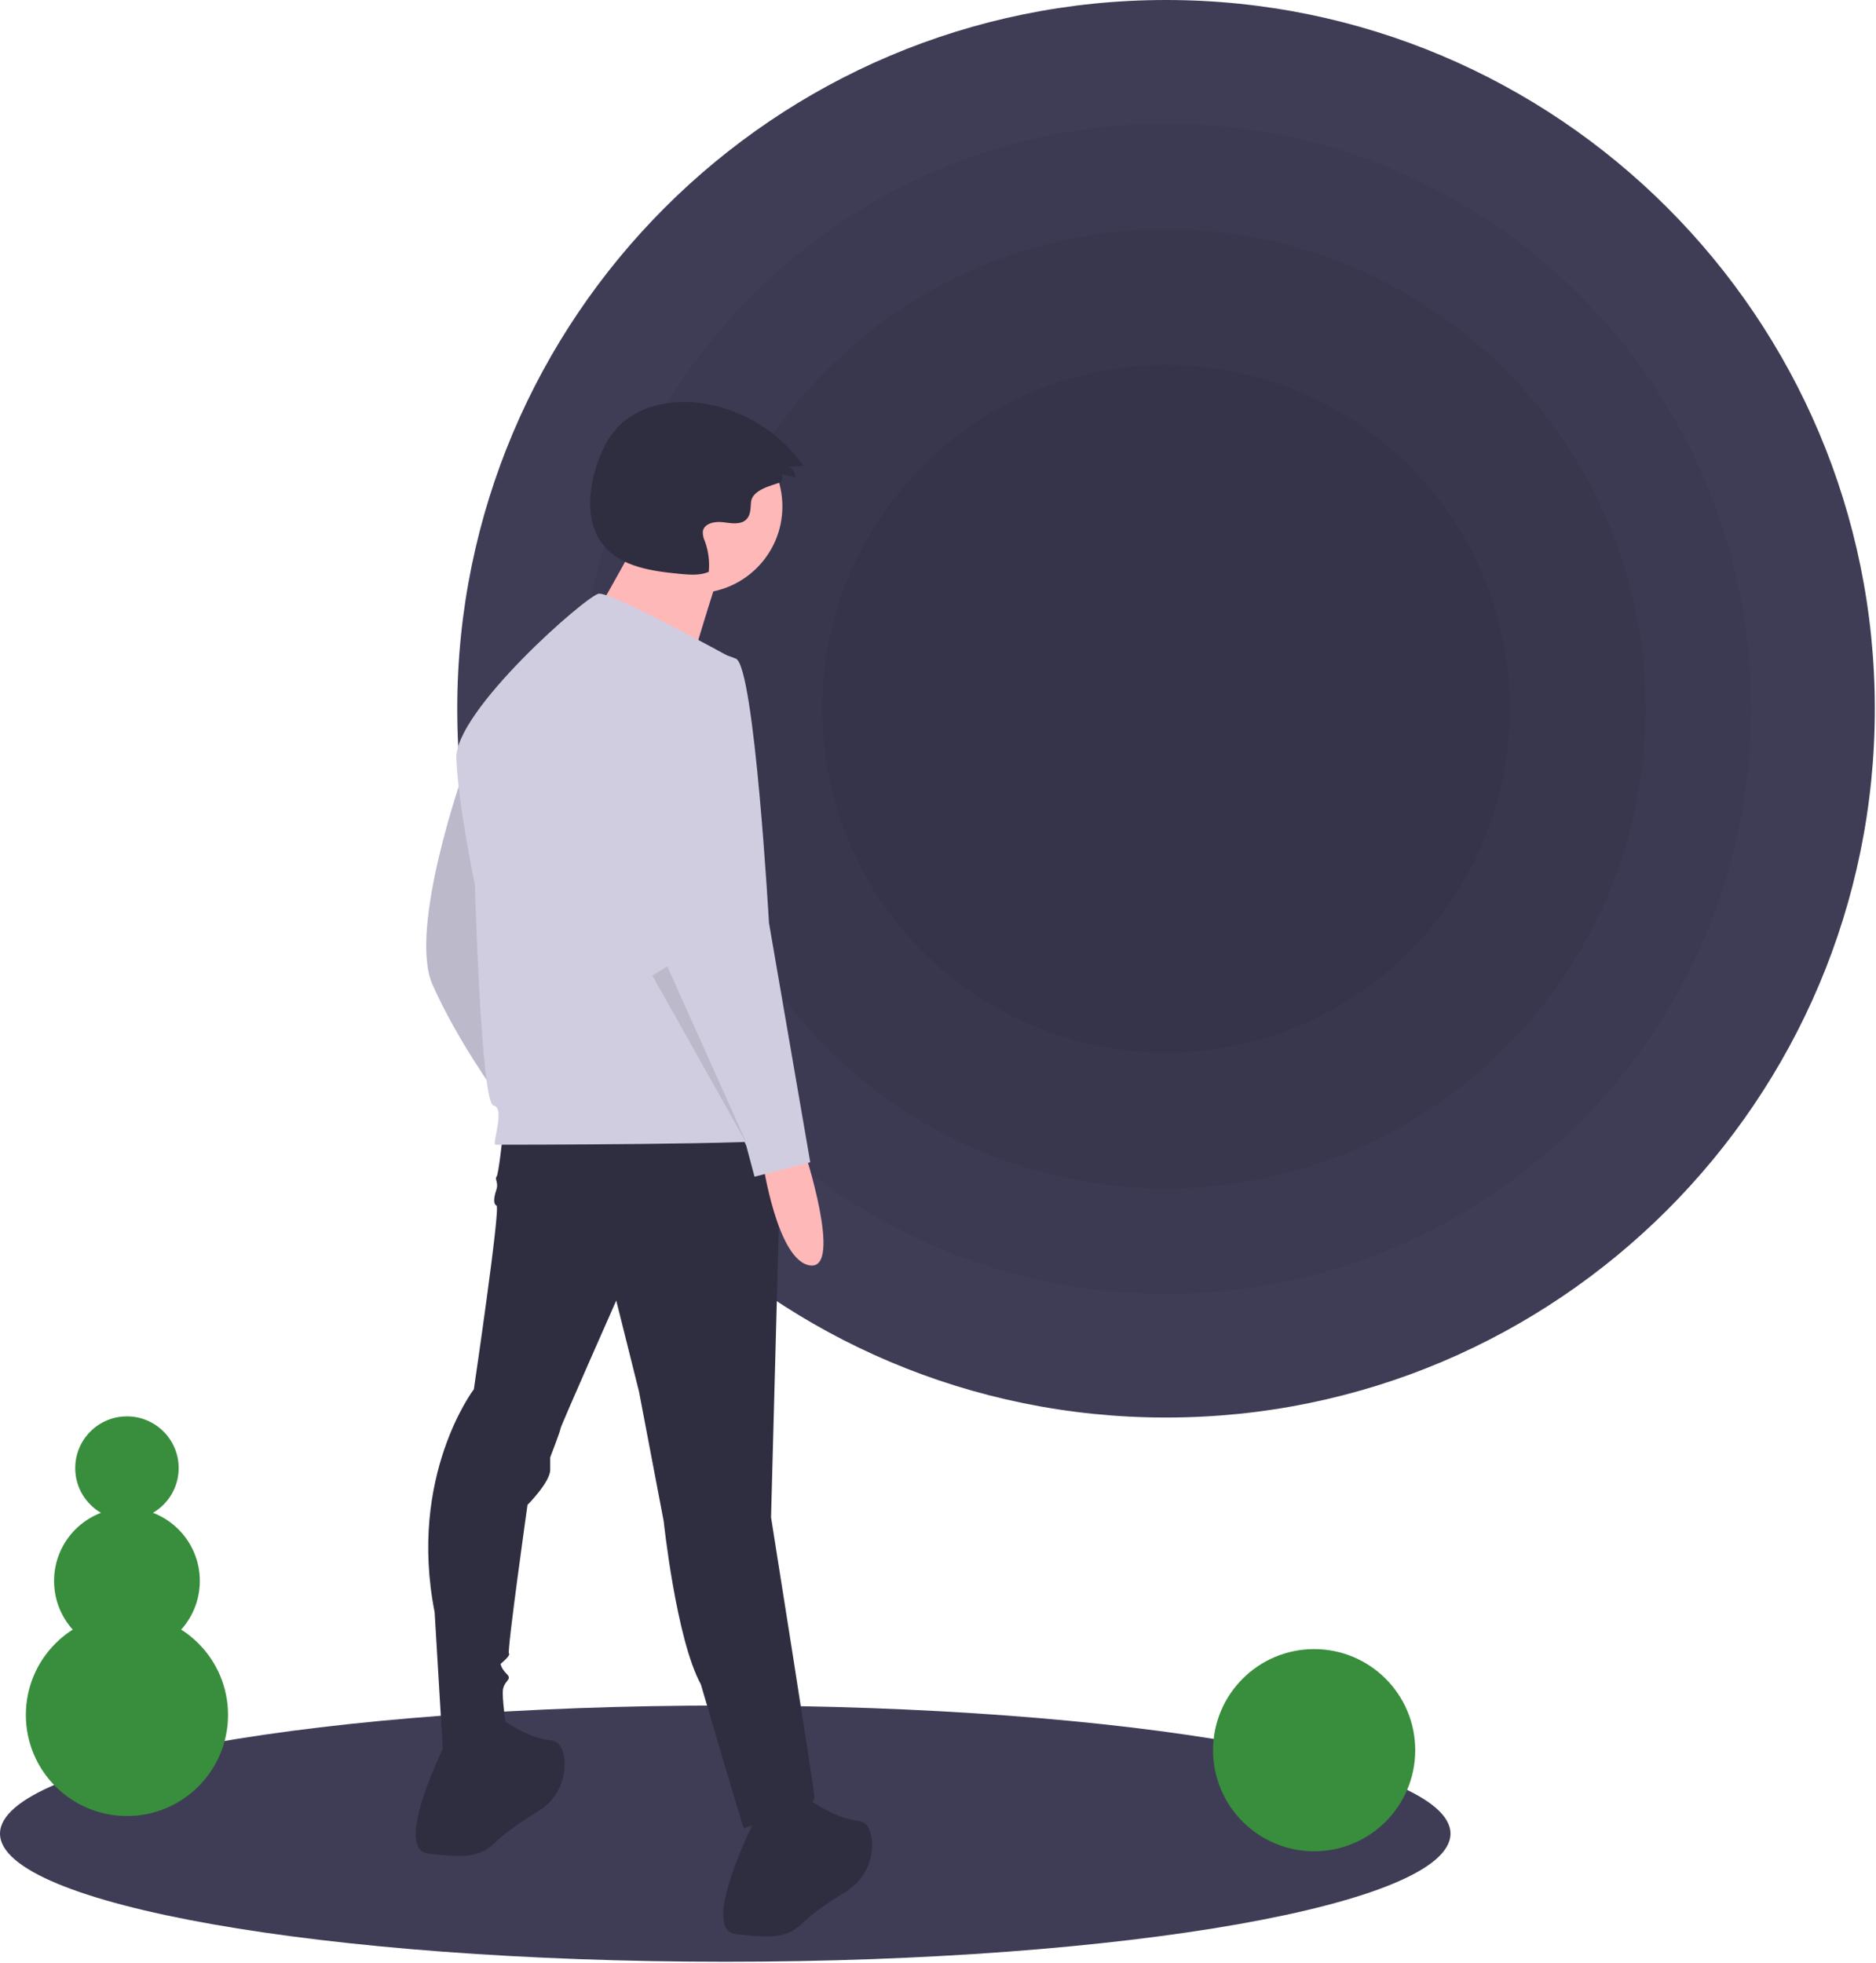 <svg width="798" height="835" viewBox="0 0 798 835" fill="none" xmlns="http://www.w3.org/2000/svg">
<g clip-path="url(#clip0)">
<path d="M308.5 834.5C478.88 834.5 617 810.1 617 780C617 749.9 478.88 725.5 308.5 725.5C138.12 725.5 0 749.9 0 780C0 810.1 138.12 834.5 308.5 834.5Z" fill="#3F3D56"/>
<path d="M496 603C662.514 603 797.5 468.014 797.5 301.5C797.5 134.986 662.514 0 496 0C329.486 0 194.5 134.986 194.5 301.5C194.5 468.014 329.486 603 496 603Z" fill="#3F3D56"/>
<path opacity="0.05" d="M496 550.398C633.463 550.398 744.898 438.962 744.898 301.5C744.898 164.037 633.463 52.602 496 52.602C358.538 52.602 247.103 164.037 247.103 301.5C247.103 438.962 358.538 550.398 496 550.398Z" fill="black"/>
<path opacity="0.05" d="M496 505.494C608.663 505.494 699.994 414.163 699.994 301.5C699.994 188.837 608.663 97.506 496 97.506C383.338 97.506 292.007 188.837 292.007 301.5C292.007 414.163 383.338 505.494 496 505.494Z" fill="black"/>
<path opacity="0.05" d="M496 447.76C576.777 447.76 642.259 382.277 642.259 301.5C642.259 220.723 576.777 155.24 496 155.24C415.223 155.24 349.74 220.723 349.74 301.5C349.74 382.277 415.223 447.76 496 447.76Z" fill="black"/>
<path d="M197.171 328.482C197.171 328.482 173.467 395.204 184.002 418.908C194.537 442.612 211.217 465.438 211.217 465.438C211.217 465.438 205.072 332.872 197.171 328.482Z" fill="#D0CDE1"/>
<path opacity="0.1" d="M197.171 328.482C197.171 328.482 173.467 395.204 184.002 418.908C194.537 442.612 211.217 465.438 211.217 465.438C211.217 465.438 205.072 332.872 197.171 328.482Z" fill="black"/>
<path d="M213.85 482.997C213.85 482.997 212.095 499.677 211.217 500.555C210.339 501.433 212.095 503.189 211.217 505.823C210.339 508.457 209.461 511.968 211.217 512.846C212.973 513.724 201.56 590.981 201.56 590.981C201.56 590.981 173.466 627.854 184.879 685.797L188.391 744.618C188.391 744.618 215.606 746.374 215.606 736.717C215.606 736.717 213.85 725.304 213.85 720.036C213.85 714.769 218.24 714.769 215.606 712.135C212.973 709.501 212.973 707.745 212.973 707.745C212.973 707.745 217.362 704.234 216.484 703.356C215.606 702.478 224.386 640.145 224.386 640.145C224.386 640.145 234.043 630.488 234.043 625.22V619.953C234.043 619.953 238.432 608.54 238.432 607.662C238.432 606.784 262.136 553.231 262.136 553.231L271.793 591.859L282.329 647.169C282.329 647.169 287.596 697.21 298.131 716.524C298.131 716.524 316.568 779.735 316.568 777.979C316.568 776.223 347.295 771.834 346.417 763.932C345.539 756.031 327.981 645.413 327.981 645.413L332.37 481.241L213.85 482.997Z" fill="#2F2E41"/>
<path d="M190.147 740.228C190.147 740.228 166.443 786.758 182.246 788.514C198.048 790.27 204.194 790.27 211.217 783.247C215.057 779.407 222.832 774.255 229.093 770.374C232.802 768.111 235.799 764.849 237.739 760.961C239.679 757.073 240.484 752.717 240.062 748.392C239.599 744.097 237.994 740.558 234.043 740.228C223.508 739.351 211.217 729.693 211.217 729.693L190.147 740.228Z" fill="#2F2E41"/>
<path d="M320.957 774.468C320.957 774.468 297.254 820.998 313.056 822.754C328.859 824.509 335.004 824.509 342.028 817.486C345.867 813.646 353.643 808.495 359.903 804.613C363.613 802.35 366.609 799.088 368.549 795.2C370.489 791.312 371.295 786.956 370.872 782.631C370.409 778.336 368.804 774.797 364.854 774.468C354.319 773.59 342.028 763.933 342.028 763.933L320.957 774.468Z" fill="#2F2E41"/>
<path d="M295.905 252.337C316.286 252.337 332.809 235.814 332.809 215.432C332.809 195.051 316.286 178.528 295.905 178.528C275.523 178.528 259 195.051 259 215.432C259 235.814 275.523 252.337 295.905 252.337Z" fill="#FFB8B8"/>
<path d="M272.18 227.558C272.18 227.558 245.82 276.062 243.711 276.062C241.602 276.062 291.16 291.878 291.16 291.878C291.16 291.878 304.867 245.483 306.976 241.266L272.18 227.558Z" fill="#FFB8B8"/>
<path d="M312.617 280.635C312.617 280.635 259.941 251.664 254.674 252.542C249.406 253.42 193.219 302.583 194.097 322.776C194.975 342.968 201.998 376.329 201.998 376.329C201.998 376.329 204.632 469.389 209.9 470.267C215.167 471.145 209.022 486.947 210.778 486.947C212.533 486.947 333.687 486.947 334.565 484.314C335.443 481.68 312.617 280.635 312.617 280.635Z" fill="#D0CDE1"/>
<path d="M342.027 489.142C342.027 489.142 358.708 540.062 344.661 538.306C330.614 536.55 324.469 494.41 324.469 494.41L342.027 489.142Z" fill="#FFB8B8"/>
<path d="M297.253 277.563C297.253 277.563 264.77 284.586 270.038 328.482C275.305 372.378 284.962 416.275 284.962 416.275L317.446 487.386L320.957 500.555L344.661 494.41L327.103 392.571C327.103 392.571 320.957 283.708 313.056 280.196C308.073 278.072 302.656 277.169 297.253 277.563V277.563Z" fill="#D0CDE1"/>
<path opacity="0.1" d="M277.5 414.958L317.885 486.947L283.86 411.09L277.5 414.958Z" fill="black"/>
<path d="M332.646 204.566L332.768 201.746L338.378 203.142C338.318 202.237 338.062 201.355 337.628 200.558C337.194 199.761 336.593 199.068 335.865 198.527L341.84 198.193C336.826 191.067 330.419 185.032 323.007 180.451C315.595 175.87 307.332 172.839 298.716 171.541C285.79 169.668 271.398 172.379 262.534 181.972C258.235 186.625 255.533 192.542 253.612 198.579C250.072 209.697 249.351 222.951 256.731 231.988C264.232 241.173 277.333 242.972 289.137 244.109C293.29 244.509 297.643 244.881 301.492 243.27C301.92 238.855 301.355 234.401 299.838 230.233C299.206 228.943 298.904 227.516 298.959 226.081C299.484 222.569 304.168 221.684 307.687 222.159C311.205 222.633 315.436 223.359 317.749 220.664C319.341 218.808 319.247 216.105 319.458 213.669C320.033 207.035 332.586 205.956 332.646 204.566Z" fill="#2F2E41"/>
<path d="M559 787.5C582.748 787.5 602 768.248 602 744.5C602 720.752 582.748 701.5 559 701.5C535.252 701.5 516 720.752 516 744.5C516 768.248 535.252 787.5 559 787.5Z" fill="#388E3C"/>
<path d="M54 772.5C77.748 772.5 97 753.248 97 729.5C97 705.752 77.748 686.5 54 686.5C30.252 686.5 11 705.752 11 729.5C11 753.248 30.252 772.5 54 772.5Z" fill="#388E3C"/>
<path d="M54 703.5C71.121 703.5 85 689.621 85 672.5C85 655.379 71.121 641.5 54 641.5C36.879 641.5 23 655.379 23 672.5C23 689.621 36.879 703.5 54 703.5Z" fill="#388E3C"/>
<path d="M54 646.5C66.15 646.5 76 636.65 76 624.5C76 612.35 66.15 602.5 54 602.5C41.85 602.5 32 612.35 32 624.5C32 636.65 41.85 646.5 54 646.5Z" fill="#388E3C"/>
</g>
<defs>
<clipPath id="clip0">
<rect width="797.5" height="834.5" fill="white"/>
</clipPath>
</defs>
</svg>
